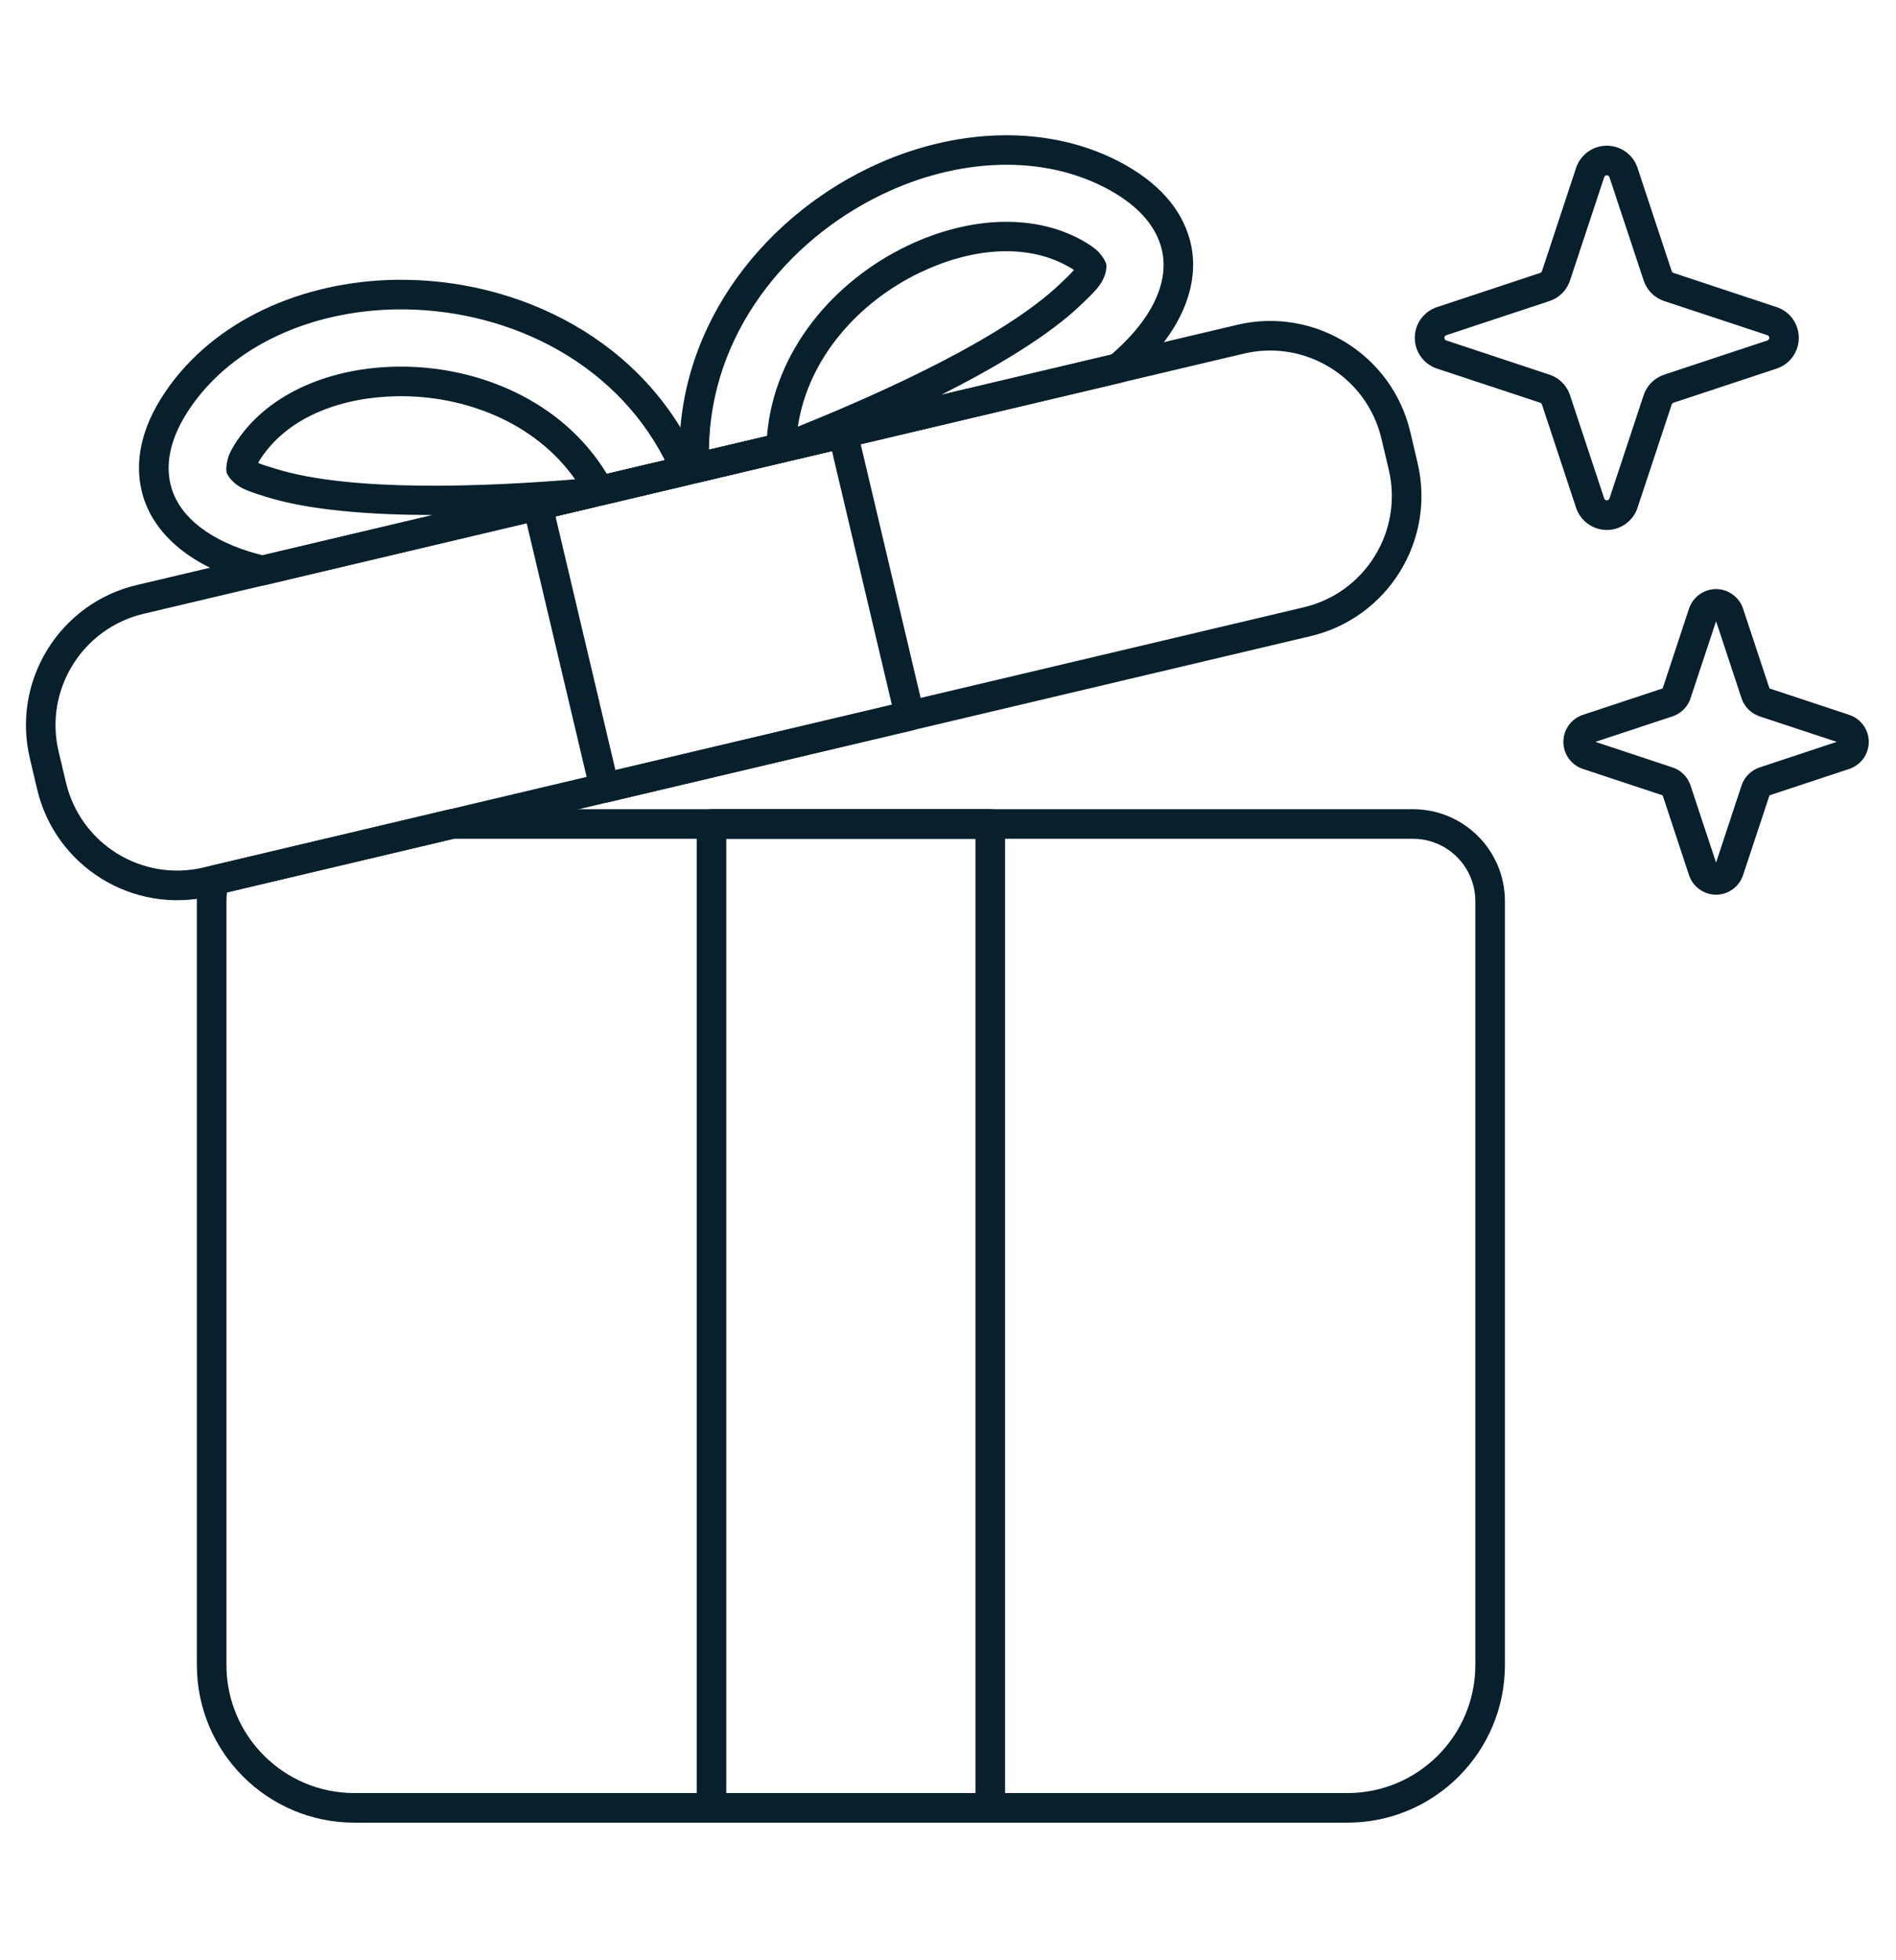<svg width="30" height="31" viewBox="0 0 30 31" fill="none" xmlns="http://www.w3.org/2000/svg">
<path fill-rule="evenodd" clip-rule="evenodd" d="M24.938 2.655L24.398 4.288C24.396 4.295 24.392 4.301 24.387 4.306C24.382 4.31 24.376 4.314 24.37 4.316L22.737 4.857C22.635 4.891 22.546 4.956 22.483 5.043C22.419 5.13 22.386 5.235 22.386 5.343C22.386 5.45 22.419 5.555 22.483 5.643C22.546 5.73 22.635 5.795 22.737 5.829L24.37 6.369C24.376 6.372 24.382 6.375 24.387 6.38C24.392 6.385 24.396 6.391 24.398 6.397L24.938 8.03C24.972 8.132 25.037 8.221 25.125 8.284C25.212 8.347 25.317 8.381 25.424 8.381C25.532 8.381 25.637 8.347 25.724 8.284C25.811 8.221 25.877 8.132 25.91 8.03L26.451 6.397C26.453 6.391 26.457 6.385 26.462 6.38C26.466 6.375 26.472 6.372 26.479 6.369L28.112 5.829C28.214 5.795 28.303 5.73 28.366 5.642C28.428 5.555 28.462 5.45 28.462 5.343C28.462 5.235 28.428 5.13 28.366 5.043C28.303 4.956 28.214 4.891 28.112 4.857L26.479 4.316C26.472 4.314 26.466 4.31 26.462 4.306C26.457 4.301 26.453 4.295 26.451 4.288L25.91 2.655C25.877 2.553 25.811 2.464 25.724 2.401C25.637 2.338 25.532 2.304 25.424 2.304C25.317 2.304 25.212 2.338 25.125 2.401C25.037 2.464 24.972 2.553 24.938 2.655ZM25.383 2.802C25.386 2.794 25.391 2.786 25.399 2.781C25.406 2.775 25.415 2.772 25.424 2.772C25.433 2.772 25.442 2.775 25.45 2.781C25.457 2.786 25.463 2.794 25.466 2.802L26.007 4.435C26.032 4.511 26.074 4.58 26.131 4.637C26.187 4.693 26.256 4.736 26.332 4.761L27.965 5.301C27.973 5.304 27.981 5.31 27.986 5.317C27.992 5.325 27.995 5.334 27.995 5.343C27.995 5.352 27.992 5.361 27.986 5.368C27.981 5.376 27.973 5.381 27.965 5.384L26.332 5.925C26.256 5.95 26.187 5.993 26.131 6.049C26.074 6.105 26.032 6.174 26.007 6.25L25.466 7.883C25.463 7.892 25.457 7.899 25.45 7.905C25.442 7.91 25.433 7.913 25.424 7.913C25.415 7.913 25.406 7.91 25.399 7.905C25.391 7.899 25.386 7.892 25.383 7.883L24.842 6.25C24.817 6.174 24.775 6.105 24.718 6.049C24.662 5.992 24.593 5.95 24.517 5.925L22.884 5.384C22.875 5.381 22.868 5.376 22.862 5.368C22.857 5.361 22.854 5.352 22.854 5.343C22.854 5.334 22.857 5.325 22.862 5.317C22.868 5.31 22.875 5.304 22.884 5.301L24.517 4.761C24.593 4.736 24.662 4.693 24.718 4.637C24.775 4.58 24.817 4.511 24.842 4.435L25.383 2.802ZM26.308 10.887L25.045 11.305C24.956 11.335 24.878 11.392 24.822 11.469C24.767 11.546 24.737 11.638 24.737 11.732C24.737 11.827 24.767 11.919 24.822 11.996C24.878 12.073 24.956 12.13 25.045 12.16L26.308 12.578L26.725 13.84C26.755 13.93 26.812 14.008 26.889 14.063C26.966 14.119 27.058 14.149 27.153 14.149C27.247 14.149 27.34 14.119 27.416 14.063C27.493 14.008 27.55 13.93 27.58 13.84L27.998 12.578L29.26 12.16C29.35 12.13 29.428 12.073 29.484 11.996C29.539 11.919 29.569 11.827 29.569 11.732C29.569 11.638 29.539 11.546 29.484 11.469C29.428 11.392 29.35 11.335 29.26 11.305L27.998 10.887L27.58 9.625C27.55 9.535 27.493 9.457 27.416 9.402C27.34 9.346 27.247 9.316 27.153 9.316C27.058 9.316 26.966 9.346 26.889 9.402C26.812 9.457 26.755 9.535 26.725 9.625L26.308 10.887ZM27.153 9.824L27.556 11.043C27.578 11.11 27.616 11.17 27.666 11.22C27.715 11.269 27.776 11.307 27.842 11.329L29.062 11.732L27.842 12.136C27.776 12.158 27.715 12.196 27.666 12.245C27.616 12.295 27.578 12.355 27.556 12.422L27.153 13.641L26.749 12.422C26.727 12.355 26.69 12.295 26.64 12.245C26.59 12.195 26.53 12.158 26.463 12.136L25.244 11.732L26.463 11.329C26.53 11.307 26.59 11.269 26.64 11.22C26.69 11.17 26.727 11.11 26.749 11.043L27.153 9.824ZM22.314 6.828C22.025 5.606 20.797 4.848 19.575 5.137L2.164 9.252C0.941 9.541 0.183 10.768 0.472 11.991L0.588 12.483C0.877 13.706 2.104 14.464 3.327 14.175L20.738 10.06C21.961 9.771 22.719 8.543 22.43 7.321L22.314 6.828ZM21.858 6.936L21.974 7.428C22.204 8.399 21.602 9.374 20.63 9.604L3.219 13.719C2.248 13.949 1.273 13.347 1.044 12.375L0.927 11.883C0.698 10.912 1.3 9.937 2.271 9.707L19.682 5.592C20.654 5.363 21.628 5.965 21.858 6.936ZM15.903 13.031C15.903 13 15.897 12.969 15.885 12.941C15.873 12.913 15.856 12.887 15.834 12.865C15.813 12.843 15.787 12.826 15.758 12.814C15.73 12.803 15.7 12.797 15.669 12.797H11.258C11.227 12.797 11.197 12.803 11.168 12.814C11.14 12.826 11.114 12.843 11.092 12.865C11.071 12.887 11.053 12.913 11.042 12.941C11.03 12.969 11.024 13 11.024 13.031V28.59C11.024 28.719 11.129 28.824 11.258 28.824H15.669C15.7 28.824 15.73 28.818 15.758 28.806C15.787 28.794 15.813 28.777 15.834 28.755C15.856 28.733 15.873 28.708 15.885 28.679C15.897 28.651 15.903 28.62 15.903 28.59V13.031ZM15.435 13.265V28.356H11.492V13.265H15.435Z" fill="#081F2C"/>
<path fill-rule="evenodd" clip-rule="evenodd" d="M14.447 11.547C14.477 11.54 14.505 11.527 14.53 11.509C14.555 11.491 14.576 11.468 14.593 11.442C14.609 11.416 14.62 11.387 14.624 11.356C14.629 11.326 14.628 11.295 14.621 11.265L13.565 6.798C13.551 6.737 13.513 6.685 13.461 6.652C13.408 6.62 13.344 6.609 13.284 6.624L8.454 7.765C8.394 7.779 8.342 7.817 8.309 7.87C8.276 7.923 8.266 7.986 8.28 8.047L9.336 12.514C9.343 12.544 9.356 12.572 9.374 12.597C9.392 12.622 9.415 12.643 9.441 12.659C9.467 12.676 9.496 12.687 9.527 12.691C9.557 12.696 9.588 12.695 9.618 12.688L14.447 11.547ZM14.112 11.145L9.738 12.179L8.79 8.167L13.164 7.133L14.112 11.145Z" fill="#081F2C"/>
<path fill-rule="evenodd" clip-rule="evenodd" d="M12.478 7.285C12.501 7.286 12.524 7.284 12.547 7.279L17.747 6.05C17.782 6.041 17.816 6.025 17.844 6.001C17.923 5.934 18 5.865 18.075 5.793C18.752 5.138 18.985 4.429 18.835 3.826C18.731 3.407 18.441 2.964 17.796 2.603C16.615 1.944 15.086 2.009 13.743 2.658C12.015 3.493 10.633 5.265 10.757 7.42C10.759 7.454 10.769 7.487 10.785 7.517C10.801 7.547 10.824 7.573 10.851 7.594C10.878 7.614 10.91 7.628 10.943 7.635C10.977 7.642 11.011 7.642 11.045 7.634L12.414 7.31C12.437 7.305 12.459 7.296 12.478 7.285ZM11.218 7.112C11.235 5.285 12.455 3.801 13.947 3.08C15.147 2.499 16.513 2.423 17.568 3.012C18.063 3.289 18.301 3.617 18.381 3.939C18.497 4.409 18.277 4.946 17.749 5.456C17.697 5.507 17.642 5.557 17.584 5.607C17.584 5.607 14.892 6.244 14.892 6.244C15.764 5.804 16.605 5.304 17.119 4.806C17.23 4.699 17.332 4.604 17.399 4.509C17.467 4.412 17.505 4.312 17.507 4.208C17.51 4.113 17.361 3.963 17.361 3.963C17.361 3.963 17.368 3.969 17.371 3.972C17.306 3.913 17.225 3.858 17.127 3.803C16.315 3.35 15.264 3.448 14.341 3.895C13.205 4.444 12.247 5.536 12.136 6.895L11.218 7.112ZM16.993 4.269C16.962 4.249 16.931 4.229 16.898 4.212C16.212 3.828 15.325 3.939 14.545 4.316C13.603 4.771 12.79 5.646 12.624 6.747C13.892 6.237 15.88 5.354 16.794 4.47C16.868 4.398 16.94 4.333 16.993 4.269Z" fill="#081F2C"/>
<path fill-rule="evenodd" clip-rule="evenodd" d="M9.471 7.996C9.493 7.997 9.517 7.995 9.54 7.99L10.909 7.666C10.942 7.658 10.973 7.643 11 7.622C11.027 7.601 11.049 7.574 11.064 7.544C11.079 7.513 11.088 7.479 11.089 7.445C11.09 7.411 11.084 7.377 11.07 7.346C10.216 5.364 8.187 4.398 6.268 4.425C4.777 4.446 3.38 5.073 2.62 6.191C2.204 6.801 2.143 7.328 2.238 7.749C2.374 8.355 2.9 8.884 3.799 9.167C3.894 9.197 3.994 9.225 4.098 9.25C4.134 9.259 4.171 9.259 4.207 9.25L9.406 8.021C9.429 8.016 9.451 8.007 9.471 7.996ZM4.154 8.781C4.082 8.763 4.01 8.743 3.939 8.721C3.238 8.5 2.801 8.119 2.695 7.646C2.622 7.323 2.688 6.923 3.007 6.454C3.686 5.455 4.942 4.912 6.275 4.893C7.932 4.87 9.687 5.651 10.52 7.277L9.602 7.494C8.894 6.329 7.549 5.781 6.287 5.798C5.262 5.812 4.278 6.195 3.755 6.963C3.692 7.056 3.644 7.143 3.612 7.224C3.614 7.22 3.618 7.212 3.618 7.212C3.618 7.212 3.551 7.413 3.596 7.497C3.645 7.588 3.723 7.661 3.828 7.717C3.93 7.771 4.064 7.811 4.211 7.857C4.894 8.072 5.87 8.143 6.845 8.145C6.846 8.145 4.154 8.781 4.154 8.781H4.154ZM9.1 7.58C8.458 6.67 7.339 6.252 6.294 6.266C5.427 6.278 4.585 6.577 4.142 7.227C4.12 7.259 4.1 7.29 4.084 7.321C4.16 7.354 4.253 7.379 4.351 7.41C5.565 7.792 7.738 7.692 9.1 7.58ZM7.151 12.797C7.133 12.797 7.114 12.799 7.097 12.803L3.341 13.691C3.3 13.7 3.263 13.721 3.233 13.749C3.203 13.778 3.181 13.815 3.169 13.855C3.133 13.984 3.114 14.117 3.115 14.252V26.331C3.115 27.707 4.231 28.824 5.607 28.824H21.32C22.695 28.824 23.812 27.707 23.812 26.331V14.252C23.812 13.448 23.161 12.797 22.358 12.797H7.151ZM7.178 13.265H22.358C22.619 13.265 22.87 13.369 23.055 13.554C23.24 13.739 23.344 13.99 23.344 14.252V26.331C23.344 27.449 22.437 28.356 21.32 28.356H5.607C4.49 28.356 3.583 27.449 3.583 26.331V14.252C3.583 14.204 3.586 14.158 3.592 14.113L7.178 13.265Z" fill="#081F2C"/>
</svg>
